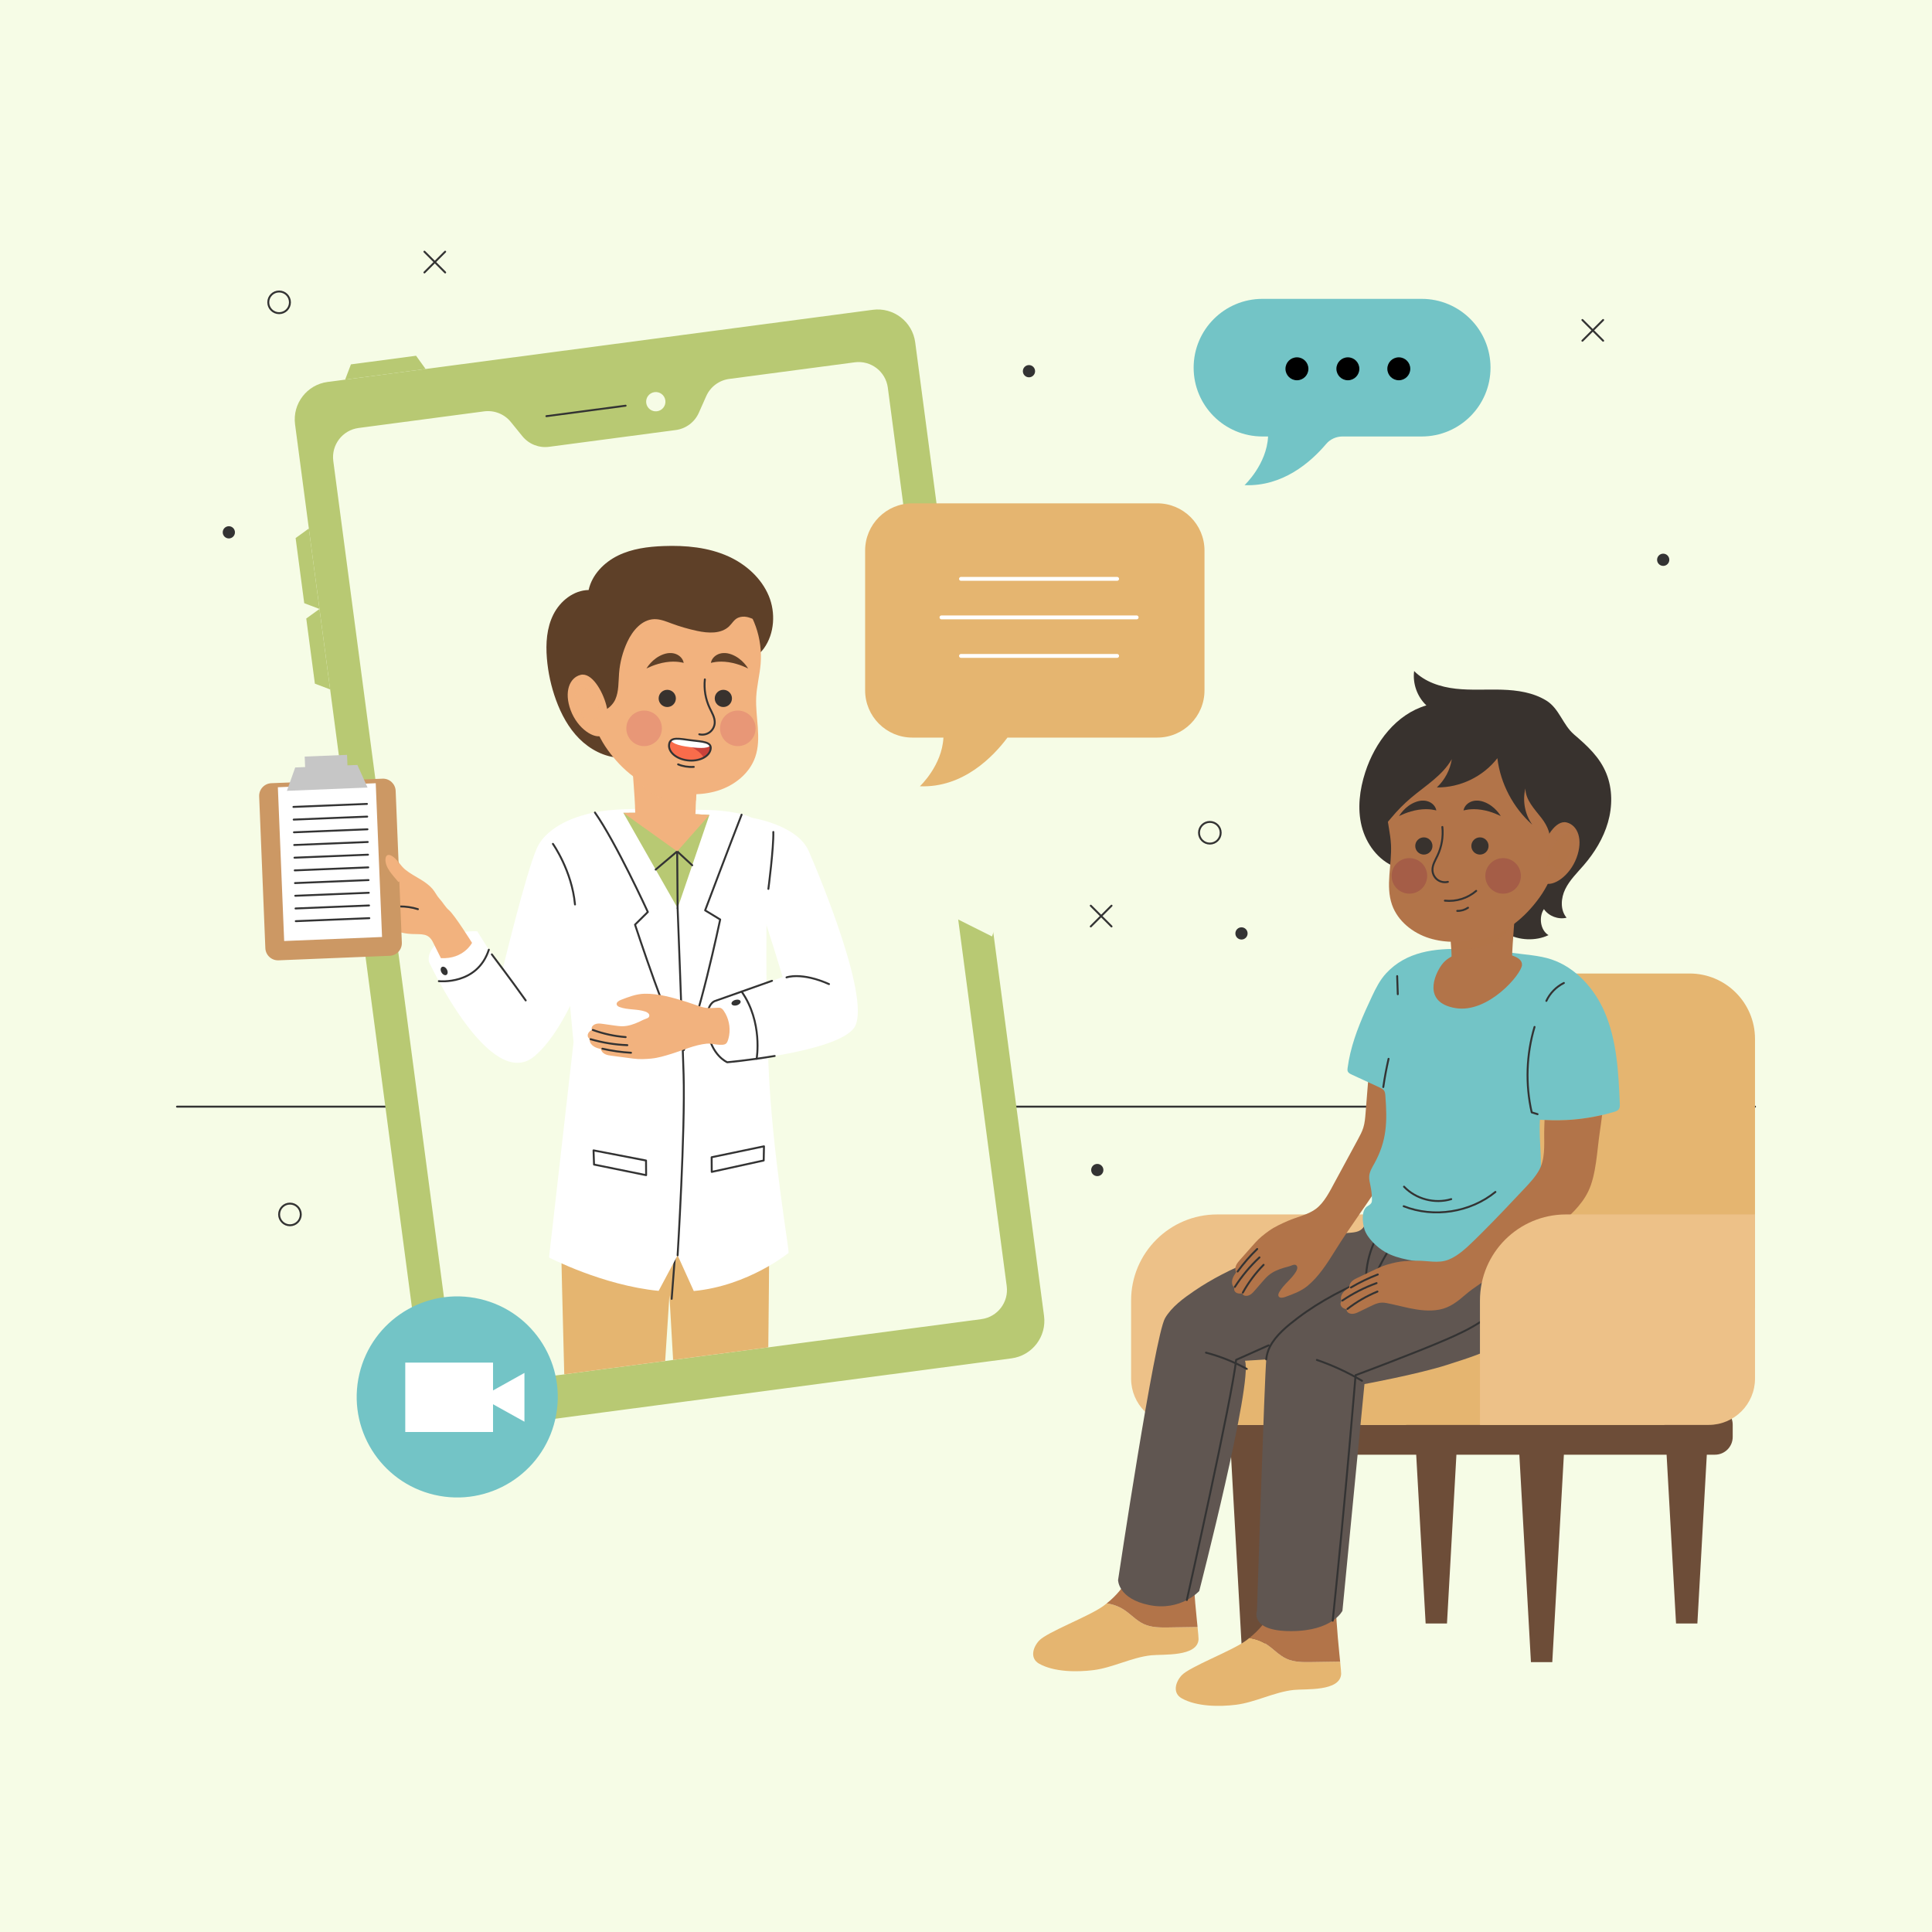 <?xml version="1.0" encoding="utf-8"?>
<!-- Generator: Adobe Illustrator 27.5.0, SVG Export Plug-In . SVG Version: 6.00 Build 0)  -->
<svg version="1.1" xmlns="http://www.w3.org/2000/svg" xmlns:xlink="http://www.w3.org/1999/xlink" x="0px" y="0px"
	 viewBox="0 0 500 500" style="enable-background:new 0 0 500 500;" xml:space="preserve">
<g id="BACKGROUND">
	<rect style="fill:#F6FCE6;" width="500" height="500"/>
	<path style="fill:#F6FCE6;" d="M289.359,63.336c-26.815-6.574-56.604-1.656-80.11,15.1c-13.768,9.814-24.589,23.223-37.882,33.672
		c-18.189,14.298-40.259,22.523-61.215,32.328c-20.955,9.805-41.899,22.113-54.383,41.592
		c-14.302,22.314-15.259,51.227-8.037,76.728c4.653,16.43,12.832,32.391,26.104,43.135c13.774,11.15,31.65,15.711,46.989,24.583
		c19.397,11.22,34.042,28.875,50.022,44.585c15.979,15.71,34.997,30.321,57.288,32.612c25.291,2.6,49.558-11.308,68.223-28.571
		c8.958-8.285,13.787-16.45,20.365-26.116c6.579-9.668,18.863-16.522,28.966-21.869c21.441-11.348,45.055-17.727,67.245-27.355
		c9.455-4.102,18.825-8.952,26.012-16.339c9.86-10.135,14.74-24.213,16.729-38.213c3.185-22.419-0.949-46.809-15.693-63.995
		c-15.6-18.185-40.214-25.683-58.894-40.686c-17.97-14.434-29.628-35.099-44.617-52.609
		C323.956,77.303,307.325,67.74,289.359,63.336z"/>
	
		<line style="fill:none;stroke:#333333;stroke-width:0.5;stroke-linecap:round;stroke-linejoin:round;stroke-miterlimit:10;" x1="45.805" y1="286.4" x2="454.195" y2="286.4"/>
	<g>
		<path style="fill:none;stroke:#333333;stroke-width:0.5;stroke-linecap:round;stroke-linejoin:round;stroke-miterlimit:10;" d="
			M310.302,215.517c0,1.549,1.256,2.805,2.805,2.805s2.805-1.256,2.805-2.805c0-1.549-1.256-2.805-2.805-2.805
			S310.302,213.967,310.302,215.517z"/>
		<path style="fill:none;stroke:#333333;stroke-width:0.5;stroke-linecap:round;stroke-linejoin:round;stroke-miterlimit:10;" d="
			M69.429,78.243c0,1.549,1.256,2.805,2.805,2.805s2.805-1.256,2.805-2.805c0-1.549-1.256-2.805-2.805-2.805
			S69.429,76.694,69.429,78.243z"/>
		<path style="fill:none;stroke:#333333;stroke-width:0.5;stroke-linecap:round;stroke-linejoin:round;stroke-miterlimit:10;" d="
			M72.234,314.296c0,1.549,1.256,2.805,2.805,2.805s2.805-1.256,2.805-2.805c0-1.549-1.256-2.805-2.805-2.805
			S72.234,312.747,72.234,314.296z"/>
		<g>
			
				<line style="fill:none;stroke:#333333;stroke-width:0.5;stroke-linecap:round;stroke-linejoin:round;stroke-miterlimit:10;" x1="287.663" y1="234.391" x2="282.291" y2="239.763"/>
			
				<line style="fill:none;stroke:#333333;stroke-width:0.5;stroke-linecap:round;stroke-linejoin:round;stroke-miterlimit:10;" x1="282.291" y1="234.391" x2="287.663" y2="239.763"/>
		</g>
		<g>
			
				<line style="fill:none;stroke:#333333;stroke-width:0.5;stroke-linecap:round;stroke-linejoin:round;stroke-miterlimit:10;" x1="414.894" y1="82.812" x2="409.522" y2="88.183"/>
			
				<line style="fill:none;stroke:#333333;stroke-width:0.5;stroke-linecap:round;stroke-linejoin:round;stroke-miterlimit:10;" x1="409.522" y1="82.812" x2="414.894" y2="88.183"/>
		</g>
		<g>
			
				<line style="fill:none;stroke:#333333;stroke-width:0.5;stroke-linecap:round;stroke-linejoin:round;stroke-miterlimit:10;" x1="115.21" y1="65.138" x2="109.839" y2="70.51"/>
			
				<line style="fill:none;stroke:#333333;stroke-width:0.5;stroke-linecap:round;stroke-linejoin:round;stroke-miterlimit:10;" x1="109.839" y1="65.138" x2="115.21" y2="70.51"/>
		</g>
		<circle style="fill:#333333;" cx="321.296" cy="241.57" r="1.582"/>
		<path style="fill:#333333;" d="M264.716,96.065c0,0.873,0.708,1.582,1.581,1.582c0.873,0,1.582-0.708,1.582-1.582
			c0-0.873-0.708-1.581-1.582-1.581C265.424,94.483,264.716,95.191,264.716,96.065z"/>
		<path style="fill:#333333;" d="M428.854,144.871c0,0.873,0.708,1.581,1.581,1.581c0.873,0,1.581-0.708,1.581-1.581
			s-0.708-1.581-1.581-1.581C429.562,143.289,428.854,143.997,428.854,144.871z"/>
		<circle style="fill:#333333;" cx="59.223" cy="137.766" r="1.581"/>
		<path style="fill:#333333;" d="M282.395,302.801c0,0.873,0.708,1.581,1.581,1.581c0.873,0,1.582-0.708,1.582-1.581
			c0-0.873-0.708-1.581-1.582-1.581C283.103,301.219,282.395,301.927,282.395,302.801z"/>
	</g>
</g>
<g id="OBJECTS">
	<g>
		<g>
			<g>
				<path style="fill:#B8C973;" d="M120.696,370.21l141.078-18.669c5.361-0.71,9.132-5.631,8.422-10.992L236.855,88.6
					c-0.71-5.361-5.631-9.132-10.992-8.422L84.785,98.847c-5.361,0.709-9.132,5.631-8.422,10.992l33.342,251.949
					C110.414,367.148,115.335,370.919,120.696,370.21z"/>
				<polygon style="fill:#B8C973;" points="78.736,156.106 82.683,157.601 79.928,136.778 76.505,139.248 				"/>
				<polygon style="fill:#B8C973;" points="90.819,94.299 89.324,98.246 110.147,95.491 107.677,92.068 				"/>
				<polygon style="fill:#B8C973;" points="81.491,176.929 85.439,178.424 82.683,157.601 79.26,160.071 				"/>
			</g>
			<g>
				<defs>
					<path id="XMLID_4_" d="M132.204,109.212l2.981,3.672c1.669,2.056,4.287,3.098,6.913,2.75l32.792-4.34
						c2.626-0.347,4.882-2.034,5.959-4.454l1.923-4.321c1.077-2.42,3.334-4.106,5.96-4.454l32.483-4.299
						c4.17-0.552,7.998,2.381,8.55,6.552l30.771,232.523c0.552,4.17-2.381,7.998-6.552,8.55l-128.408,16.993
						c-4.17,0.552-7.998-2.381-8.55-6.552L86.256,119.31c-0.552-4.17,2.381-7.999,6.552-8.55l32.483-4.299
						C127.917,106.114,130.535,107.155,132.204,109.212z"/>
				</defs>
				<use xlink:href="#XMLID_4_"  style="overflow:visible;fill:#F6FCE6;"/>
				<clipPath id="XMLID_00000183965061732500365160000000879049836076491961_">
					<use xlink:href="#XMLID_4_"  style="overflow:visible;"/>
				</clipPath>
				
					<rect x="60.562" y="158.688" transform="matrix(-0.894 -0.448 0.448 -0.894 267.414 425.199)" style="clip-path:url(#XMLID_00000183965061732500365160000000879049836076491961_);fill:#F6FCE6;" width="246.798" height="44.613"/>
			</g>
			<path style="fill:#F6FCE6;" d="M167.244,104.285c0.181,1.367,1.436,2.329,2.803,2.148c1.367-0.181,2.329-1.436,2.148-2.803
				c-0.181-1.367-1.436-2.329-2.803-2.148C168.024,101.663,167.063,102.918,167.244,104.285z"/>
			
				<line style="fill:none;stroke:#333333;stroke-width:0.5;stroke-linecap:round;stroke-linejoin:round;stroke-miterlimit:10;" x1="161.908" y1="104.992" x2="141.407" y2="107.704"/>
		</g>
		<g>
			<defs>
				<path id="XMLID_8_" d="M132.204,109.212l2.981,3.672c1.669,2.056,4.287,3.098,6.913,2.75l32.792-4.34
					c2.626-0.347,4.882-2.034,5.959-4.454l1.923-4.321c1.077-2.42,3.334-4.106,5.96-4.454l32.483-4.299
					c4.17-0.552,7.998,2.381,8.55,6.552l30.771,232.523c0.552,4.17-2.381,7.998-6.552,8.55l-128.408,16.993
					c-4.17,0.552-7.998-2.381-8.55-6.552l0.339-52.601c0,0-57.371-33.104-62.587-70.322c-5.216-37.217,42.496-55.895,42.496-55.895
					L86.256,119.31c-0.552-4.17,2.381-7.999,6.552-8.55l32.483-4.299C127.917,106.114,130.535,107.155,132.204,109.212z"/>
			</defs>
			<clipPath id="XMLID_00000110448265744037628760000014833104395442326957_">
				<use xlink:href="#XMLID_8_"  style="overflow:visible;"/>
			</clipPath>
			<g style="clip-path:url(#XMLID_00000110448265744037628760000014833104395442326957_);">
				<path style="fill:#424242;" d="M131.149,433.491c1.759-1.956,11.204-5.643,14.333-8.01c0.254-0.192,0.505-0.396,0.755-0.602
					c2.141-1.769,4.087-4.05,5.111-6.73c0.967-2.53,1.107-5.291,1.189-7.999c0.066-2.179-1.353-9.324,0.647-10.39
					c0.502-0.267,1.089-0.311,1.656-0.343c4.065-0.234,8.146-0.194,12.206,0.118c1.569,3.916-0.904,11.158-1.38,15.251
					c-0.302,2.593,0.374,8.893,0.875,13.287c0.271,2.378,0.491,4.2,0.476,4.568c-0.16,4.015-7.973,3.447-10.623,3.771
					c-4.377,0.536-8.587,2.925-12.951,3.533c-3.707,0.517-8.79,0.568-12.188-1.254C129.114,437.543,129.725,435.076,131.149,433.491
					z"/>
				<path style="fill:#424242;" d="M180.022,414.678c-0.538-4.086-3.12-11.289-1.61-15.228c4.055-0.374,8.135-0.474,12.203-0.302
					c0.568,0.024,1.155,0.059,1.661,0.318c2.016,1.035,0.704,8.202,0.803,10.379c0.123,2.706,0.305,5.465,1.31,7.98
					c1.064,2.664,3.045,4.916,5.212,6.652c0.253,0.203,0.507,0.402,0.764,0.591c3.165,2.32,12.664,5.864,14.452,7.794
					c1.448,1.563,2.095,4.021-0.029,5.201c-3.371,1.873-8.454,1.898-12.168,1.438c-4.373-0.542-8.618-2.868-13.003-3.338
					c-2.654-0.284-10.458,0.402-10.678-3.61c-0.02-0.368,0.172-2.193,0.407-4.575C179.782,423.576,180.363,417.266,180.022,414.678z
					"/>
				<g>
					<path style="fill:#E5B570;" d="M188.282,269.228l-16.526,0.963l-16.539-0.714c0,0-10.369,22.445-10.242,39.324
						c0.127,16.879,2.795,112.033,2.795,112.033s1.01,4.028,8.331,4.861c7.454,0.849,11.462-2.599,11.462-2.599l5.683-87.879
						l5.005,87.798c0,0,4.06,3.387,11.5,2.426c7.307-0.944,8.257-4.986,8.257-4.986s1.235-95.183,1.108-112.062
						C198.988,291.515,188.282,269.228,188.282,269.228z"/>
					<g>
						
							<path style="fill:none;stroke:#333333;stroke-width:0.5;stroke-linecap:round;stroke-linejoin:round;stroke-miterlimit:10;" d="
							M173.828,336.142c0.764-10.009,1.528-20.017,2.292-30.026c0.114-1.492,0.244-3.041,0.984-4.342
							c0.911-1.602,2.596-2.578,4.203-3.479c2.319-1.3,4.637-2.599,6.956-3.899"/>
						
							<path style="fill:none;stroke:#333333;stroke-width:0.5;stroke-linecap:round;stroke-linejoin:round;stroke-miterlimit:10;" d="
							M182.05,297.536c1.236-9.628,1.063-19.435-0.515-29.013"/>
						
							<path style="fill:none;stroke:#333333;stroke-width:0.5;stroke-linecap:round;stroke-linejoin:round;stroke-miterlimit:10;" d="
							M178.686,299.817c1.236-9.628,1.063-19.435-0.515-29.013"/>
						
							<path style="fill:none;stroke:#333333;stroke-width:0.5;stroke-linecap:round;stroke-linejoin:round;stroke-miterlimit:10;" d="
							M149.858,288.416c1.448-0.318,2.638-1.334,3.658-2.41c3.039-3.205,5.156-7.274,6.036-11.602"/>
						
							<path style="fill:none;stroke:#333333;stroke-width:0.5;stroke-linecap:round;stroke-linejoin:round;stroke-miterlimit:10;" d="
							M188.757,381.338c0,0-5.97-15.364-7.391-23.512"/>
					</g>
				</g>
				<g>
					<path style="fill:#FFFFFF;" d="M173.542,209.84c0,0-14.366-1.614-22.882,1.227c-8.516,2.841-2.222,58.596-2.222,58.596
						l-6.346,55.77c0,0,13.84,7.217,28.365,8.641l4.908-9.209l4.182,9.25c14.13-1.335,24.527-9.862,24.527-9.863
						c0.321-0.288-4.346-26.202-5.219-49.197c-1.007-26.522-0.261-49.688-0.142-51.132c0.262-3.167,0.107-8.929-2.497-11.235
						C191.246,208.288,173.542,209.84,173.542,209.84z"/>
					<polygon style="fill:#B8C973;" points="172.386,210.281 161.324,210.365 175.366,235.024 183.591,210.914 					"/>
					<g>
						
							<polyline style="fill:none;stroke:#333333;stroke-width:0.5;stroke-linecap:round;stroke-linejoin:round;stroke-miterlimit:10;" points="
							169.685,225.048 175.255,220.337 179.15,223.932 						"/>
						
							<line style="fill:none;stroke:#333333;stroke-width:0.5;stroke-linecap:round;stroke-linejoin:round;stroke-miterlimit:10;" x1="175.255" y1="220.337" x2="175.366" y2="235.024"/>
					</g>
					<g>
						
							<path style="fill:none;stroke:#333333;stroke-width:0.5;stroke-linecap:round;stroke-linejoin:round;stroke-miterlimit:10;" d="
							M175.366,235.024c0,0,1.115,28.637,1.549,43.097c0.434,14.46-1.549,46.745-1.549,46.745"/>
						
							<polygon style="fill:none;stroke:#333333;stroke-width:0.5;stroke-linecap:round;stroke-linejoin:round;stroke-miterlimit:10;" points="
							167.19,300.34 153.607,297.717 153.735,301.384 167.218,304.13 						"/>
						
							<polygon style="fill:none;stroke:#333333;stroke-width:0.5;stroke-linecap:round;stroke-linejoin:round;stroke-miterlimit:10;" points="
							184.173,299.491 197.715,296.664 197.642,300.333 184.201,303.281 						"/>
						
							<path style="fill:none;stroke:#333333;stroke-width:0.5;stroke-linecap:round;stroke-linejoin:round;stroke-miterlimit:10;" d="
							M176.937,271.75c-3.521-4.727-12.591-32.449-12.591-32.449l3.314-3.28c0,0-8.26-18.035-13.692-25.739"/>
						
							<path style="fill:none;stroke:#333333;stroke-width:0.5;stroke-linecap:round;stroke-linejoin:round;stroke-miterlimit:10;" d="
							M176.937,271.75c3.593-6.013,9.446-33.782,9.446-33.782l-3.896-2.37c0,0,6.505-17.261,9.441-24.759"/>
					</g>
					<polygon style="fill:#F2B27E;" points="172.386,210.281 161.324,210.365 175.255,220.337 183.591,210.914 					"/>
				</g>
				<g>
					<path style="fill:#5E4028;" d="M188.545,144.008c-5.215-2.369-11.089-2.904-16.813-2.691c-4.041,0.15-8.155,0.681-11.788,2.458
						c-3.633,1.776-6.746,4.969-7.607,8.92c-3.882,0.066-7.36,2.845-9.11,6.311c-1.749,3.466-2.011,7.505-1.692,11.375
						c0.303,3.68,1.1,7.32,2.364,10.79c1.342,3.685,3.247,7.225,6.016,10.001c2.77,2.776,6.47,4.741,10.386,4.936
						c4.097,0.205,8.123-1.53,11.301-4.123c7.203-5.877,9.195-16.597,18.405-19.996c2.891-1.067,5.761-1.521,7.686-4.181
						c2.779-3.842,3.06-9.288,1.275-13.576C197.048,149.616,193.039,146.049,188.545,144.008z"/>
					<g>
						<defs>
							<path id="XMLID_6_" d="M164.37,209.715c0,2.83,1.292,5.408,7.825,5.408c6.533,0,7.825-2.487,7.825-5.408
								c0-2.921,0.961-14.116,0.961-14.116h-17.571C163.409,195.599,164.37,206.885,164.37,209.715z"/>
						</defs>
						<use xlink:href="#XMLID_6_"  style="overflow:visible;fill:#F2B27E;"/>
						<clipPath id="XMLID_00000161616088377630619770000005899770570706510238_">
							<use xlink:href="#XMLID_6_"  style="overflow:visible;"/>
						</clipPath>
						
							<ellipse style="opacity:0.7;clip-path:url(#XMLID_00000161616088377630619770000005899770570706510238_);fill:#F2B27E;" cx="176.724" cy="193.113" rx="15.028" ry="14.391"/>
					</g>
					<path style="fill:#F2B27E;" d="M151.63,175.737c-0.092-7.025,1.825-14.101,5.758-19.514c3.784-5.207,9.594-8.286,16.49-8.477
						c6.896-0.191,12.239,1.984,16.509,6.146c4.706,4.586,7.016,11.404,6.463,17.952c-0.243,2.872-0.997,5.689-1.142,8.567
						c-0.262,5.208,1.456,10.616-0.261,15.54c-1.481,4.246-5.391,7.344-9.687,8.675c-4.296,1.331-8.937,1.088-13.352,0.231
						c-6.255-1.214-11.457-5.66-15.138-10.776C153.6,188.977,151.717,182.38,151.63,175.737z"/>
					<g>
						<circle style="fill:#E89777;" cx="166.695" cy="188.493" r="4.602"/>
						<circle style="fill:#E89777;" cx="190.944" cy="188.493" r="4.602"/>
					</g>
					<g>
						<g>
							
								<path style="fill:none;stroke:#333333;stroke-width:0.5;stroke-linecap:round;stroke-linejoin:round;stroke-miterlimit:10;" d="
								M182.416,175.829c-0.271,2.507,0.162,5.086,1.237,7.367c0.593,1.259,1.397,2.519,1.316,3.908
								c-0.055,0.94-0.547,1.846-1.306,2.403c-0.759,0.557-1.77,0.756-2.684,0.527"/>
							
								<path style="fill:none;stroke:#333333;stroke-width:0.5;stroke-linecap:round;stroke-linejoin:round;stroke-miterlimit:10;" d="
								M179.548,198.469c-1.416,0.091-2.857-0.141-4.049-0.65"/>
							<g>
								<defs>
									<path id="XMLID_5_" d="M173.178,192.546c-0.363,1.96,1.745,3.854,4.707,4.23c2.962,0.376,5.658-0.909,6.021-2.869
										c0.363-1.96-2.097-1.947-5.06-2.323C175.883,191.208,173.541,190.586,173.178,192.546z"/>
								</defs>
								<use xlink:href="#XMLID_5_"  style="overflow:visible;fill:#C9413A;"/>
								<clipPath id="XMLID_00000013155412391000660100000014591954705267202445_">
									<use xlink:href="#XMLID_5_"  style="overflow:visible;"/>
								</clipPath>
								<path style="clip-path:url(#XMLID_00000013155412391000660100000014591954705267202445_);fill:#F96C4B;" d="
									M168.471,194.156c-0.789,1.985,1.671,4.48,5.494,5.574c3.823,1.094,7.561,0.371,8.35-1.613
									c0.789-1.985-1.671-4.48-5.494-5.574C172.999,191.449,169.26,192.172,168.471,194.156z"/>
								<path style="clip-path:url(#XMLID_00000013155412391000660100000014591954705267202445_);fill:#FFFFFF;" d="
									M173.444,190.897c-0.235,1.335,2.077,2.084,5.03,2.439c2.953,0.355,5.331,0.469,5.566-0.867
									c0.235-1.335-2.071-1.856-5.024-2.211C176.064,189.903,173.679,189.562,173.444,190.897z"/>
								
									<use xlink:href="#XMLID_5_"  style="overflow:visible;fill:none;stroke:#333333;stroke-width:0.5;stroke-linecap:round;stroke-linejoin:round;stroke-miterlimit:10;"/>
							</g>
						</g>
						<circle style="fill:#38322E;" cx="172.686" cy="180.75" r="2.228"/>
						<circle style="fill:#38322E;" cx="187.203" cy="180.75" r="2.228"/>
					</g>
					<g>
						<path style="fill:#5E4028;" d="M171.674,169.338c2.94-1.063,5.016,0.594,5.262,2.223c0,0-1.826-0.603-4.603-0.183
							c-2.777,0.419-5.03,1.639-5.03,1.639S168.733,170.402,171.674,169.338z"/>
						<path style="fill:#5E4028;" d="M189.243,169.338c-2.94-1.063-5.016,0.594-5.262,2.223c0,0,1.826-0.603,4.603-0.183
							c2.777,0.419,5.03,1.639,5.03,1.639S192.184,170.402,189.243,169.338z"/>
					</g>
					<path style="fill:#5E4028;" d="M159.242,181.012c0.932-2.107,0.793-4.505,0.975-6.802c0.223-2.809,0.954-5.577,2.15-8.129
						c1.345-2.872,3.725-5.72,6.895-5.839c1.57-0.059,3.072,0.572,4.545,1.118c2.156,0.8,4.37,1.443,6.619,1.922
						c2.835,0.604,6.159,0.817,8.261-1.178c0.784-0.744,1.28-1.768,2.306-2.22c0.715-0.315,1.532-0.369,2.298-0.213
						c0.607,0.124,1.181,0.373,1.768,0.573c0.145,0.049,0.307,0.096,0.448,0.036c0.287-0.122,0.251-0.536,0.155-0.833
						c-2.892-8.999-13.63-15.014-22.81-14.37c-8.326,0.584-16.252,8.623-20.138,16.01c-2.58,4.904-3.282,10.737-2.105,16.139
						c0.423,1.939,1.126,5.587,3.079,6.622C155.82,184.979,158.4,182.915,159.242,181.012z"/>
					<g>
						<path style="fill:#F2B27E;" d="M147.687,183.806c1.766,4.75,6.096,7.589,8.268,6.533c1.686-0.82,1.951-3.982,0.969-7.777
							c-0.982-3.794-3.817-8.622-6.678-7.901C147.384,175.383,145.921,179.056,147.687,183.806z"/>
						<path style="opacity:0.7;fill:#F2B27E;" d="M150.11,177.339c1.418,0.575,2.537,1.726,3.379,3.005
							c1.131,1.717,1.83,3.717,2.018,5.764c-0.456-0.336-1.082-0.429-1.616-0.239c-0.575,0.204-0.833,0.643-1.114,1.137
							c-1.264-0.528-2.367-2.368-2.943-3.543c-0.675-1.378-1.042-2.911-1.026-4.447C148.815,178.213,149.037,176.904,150.11,177.339
							z"/>
					</g>
				</g>
				<g>
					<g>
						<path style="fill:#FFFFFF;" d="M150.661,211.067c0,0-8.874,2.166-11.699,8.416c-2.824,6.25-8.978,31.79-8.978,31.79
							l-6.481-10.258c0,0-5.334-0.416-9.384,2.377c-4.05,2.793-3.082,5.593-3.082,5.593s15.812,33.899,27.25,24.387
							c10.52-8.763,17.613-35.04,17.613-35.04L150.661,211.067z"/>
						<g>
							
								<path style="fill:none;stroke:#333333;stroke-width:0.5;stroke-linecap:round;stroke-linejoin:round;stroke-miterlimit:10;" d="
								M113.571,253.922c0,0,9.921,1.12,12.944-8.14"/>
							
								<path style="fill:none;stroke:#333333;stroke-width:0.5;stroke-linecap:round;stroke-linejoin:round;stroke-miterlimit:10;" d="
								M127.279,246.993c0,0,5.074,6.675,8.772,11.913"/>
							<path style="fill:#333333;" d="M115.644,250.883c0.321,0.568,0.27,1.204-0.113,1.42c-0.383,0.216-0.953-0.069-1.274-0.637
								c-0.321-0.568-0.27-1.204,0.113-1.42C114.753,250.029,115.323,250.314,115.644,250.883z"/>
							
								<path style="fill:none;stroke:#333333;stroke-width:0.5;stroke-linecap:round;stroke-linejoin:round;stroke-miterlimit:10;" d="
								M143.092,218.389c0,0,4.912,6.919,5.714,15.691"/>
						</g>
					</g>
					<g>
						<g>
							<path style="fill:#F2B27E;" d="M114.108,247.969c0,0-1.431-2.868-2.046-4.11c-1.185-2.393-2.823-2.035-5.482-2.138
								c-2.576-0.099-5.04-0.97-7.358-2.045c-1.158-0.537-2.295-1.125-3.409-1.741c-1.297-0.717-2.609-1.41-3.852-2.218
								c-1.196-0.777-2.457-1.568-3.392-2.662c-0.542-0.634-1.286-1.735-0.912-2.604c0.059-0.136,0.29-0.313,0.265-0.47
								c-0.03-0.185-0.521-0.529-0.633-0.755c-0.304-0.609-0.288-1.398,0.129-1.952c-0.338-0.282-0.664-0.657-0.647-1.097
								c0.017-0.455,0.413-0.825,0.847-0.961c0.452-0.141,0.997,0.043,1.406-0.199c0.527-0.311,0.619-0.868,1.35-0.927
								c0.595-0.048,1.17,0.195,1.717,0.433c1.758,0.764,3.537,1.482,5.347,2.116c1.17,0.409,2.311,0.897,3.488,1.286
								c0.723,0.239,1.606,0.664,2.376,0.587c-1.334-1.74-3.753-3.868-3.53-6.276c0.029-0.316,0.121-0.654,0.377-0.842
								c0.398-0.292,0.961-0.08,1.376,0.187c1.405,0.901,2.06,2.411,3.326,3.453c1.259,1.037,2.727,1.782,4.109,2.635
								c1.075,0.663,2.131,1.416,2.964,2.375c0.714,0.822,1.102,1.791,1.843,2.582c0.853,0.91,1.48,2.135,2.434,2.937
								c1.439,1.211,5.961,8.449,5.961,8.449S119.989,248.28,114.108,247.969z"/>
							<g>
								
									<path style="fill:none;stroke:#333333;stroke-width:0.5;stroke-linecap:round;stroke-linejoin:round;stroke-miterlimit:10;" d="
									M98.302,228.911c-0.291,0.781-1.744,5.415-1.951,6.222"/>
								
									<path style="fill:none;stroke:#333333;stroke-width:0.5;stroke-linecap:round;stroke-linejoin:round;stroke-miterlimit:10;" d="
									M97.891,229.689c-2.993-0.882-6.627-2.467-9.233-4.184"/>
								
									<path style="fill:none;stroke:#333333;stroke-width:0.5;stroke-linecap:round;stroke-linejoin:round;stroke-miterlimit:10;" d="
									M97.275,231.97c-2.508-0.881-7.326-3.114-9.561-4.552"/>
								
									<path style="fill:none;stroke:#333333;stroke-width:0.5;stroke-linecap:round;stroke-linejoin:round;stroke-miterlimit:10;" d="
									M96.657,234.079c-1.917-0.763-6.648-2.978-8.418-4.038"/>
								
									<path style="fill:none;stroke:#333333;stroke-width:0.5;stroke-linecap:round;stroke-linejoin:round;stroke-miterlimit:10;" d="
									M98.652,235.365c3.057-1.01,6.431-1.036,9.504-0.075"/>
							</g>
						</g>
						<g>
							<path style="fill:#CC9864;" d="M100.849,247.359l-28.764,1.171c-1.812,0.074-3.34-1.335-3.414-3.147l-1.599-39.278
								c-0.074-1.812,1.335-3.34,3.147-3.414l28.764-1.171c1.812-0.074,3.34,1.335,3.414,3.147l1.599,39.278
								C104.07,245.757,102.661,247.285,100.849,247.359z"/>
							
								<rect x="72.777" y="203.13" transform="matrix(-0.999 0.041 -0.041 -0.999 179.905 442.437)" style="fill:#FFFFFF;" width="25.354" height="39.835"/>
							<polygon style="fill:#C6C6C6;" points="92.49,197.966 89.925,198.07 89.814,195.353 78.855,195.8 78.966,198.517 
								76.401,198.621 74.251,204.667 95.124,203.817 							"/>
						</g>
						<path style="fill:#F2B27E;" d="M101.524,221.581c-0.415-0.267-0.979-0.479-1.376-0.187c-0.256,0.188-0.348,0.526-0.377,0.842
							c-0.213,2.299,1.983,4.344,3.343,6.039l1.614-1.144l-1.835-4.297C102.495,222.367,102.066,221.929,101.524,221.581z"/>
						<g>
							
								<line style="fill:none;stroke:#333333;stroke-width:0.5;stroke-linecap:round;stroke-linejoin:round;stroke-miterlimit:10;" x1="75.939" y1="208.827" x2="94.968" y2="208.052"/>
							
								<line style="fill:none;stroke:#333333;stroke-width:0.5;stroke-linecap:round;stroke-linejoin:round;stroke-miterlimit:10;" x1="76.007" y1="212.112" x2="95.036" y2="211.337"/>
							
								<line style="fill:none;stroke:#333333;stroke-width:0.5;stroke-linecap:round;stroke-linejoin:round;stroke-miterlimit:10;" x1="76.075" y1="215.398" x2="95.103" y2="214.623"/>
							
								<line style="fill:none;stroke:#333333;stroke-width:0.5;stroke-linecap:round;stroke-linejoin:round;stroke-miterlimit:10;" x1="76.142" y1="218.684" x2="95.171" y2="217.908"/>
							
								<line style="fill:none;stroke:#333333;stroke-width:0.5;stroke-linecap:round;stroke-linejoin:round;stroke-miterlimit:10;" x1="76.21" y1="221.969" x2="95.239" y2="221.194"/>
							
								<line style="fill:none;stroke:#333333;stroke-width:0.5;stroke-linecap:round;stroke-linejoin:round;stroke-miterlimit:10;" x1="76.278" y1="225.255" x2="95.306" y2="224.479"/>
							
								<line style="fill:none;stroke:#333333;stroke-width:0.5;stroke-linecap:round;stroke-linejoin:round;stroke-miterlimit:10;" x1="76.345" y1="228.54" x2="95.374" y2="227.765"/>
							
								<line style="fill:none;stroke:#333333;stroke-width:0.5;stroke-linecap:round;stroke-linejoin:round;stroke-miterlimit:10;" x1="76.413" y1="231.826" x2="95.442" y2="231.05"/>
							
								<line style="fill:none;stroke:#333333;stroke-width:0.5;stroke-linecap:round;stroke-linejoin:round;stroke-miterlimit:10;" x1="76.481" y1="235.111" x2="95.509" y2="234.336"/>
							
								<line style="fill:none;stroke:#333333;stroke-width:0.5;stroke-linecap:round;stroke-linejoin:round;stroke-miterlimit:10;" x1="76.548" y1="238.397" x2="95.577" y2="237.622"/>
						</g>
					</g>
				</g>
				<g>
					<g>
						<path style="fill:#FFFFFF;" d="M194.629,211.665c0,0,11.703,1.796,14.66,8.578c2.956,6.782,16.616,39.626,11.638,45.918
							c-4.978,6.292-32.724,8.747-32.724,8.747s-4.171-1.739-5.087-8.372c-0.916-6.633,1.885-7.463,1.885-7.463l17.551-6.212
							c0,0-3.427-11.567-7.005-21.95C191.829,220.126,194.629,211.665,194.629,211.665z"/>
						<g>
							
								<path style="fill:none;stroke:#333333;stroke-width:0.5;stroke-linecap:round;stroke-linejoin:round;stroke-miterlimit:10;" d="
								M203.548,252.949c0,0,3.838-1.451,10.997,1.733"/>
							
								<path style="fill:none;stroke:#333333;stroke-width:0.5;stroke-linecap:round;stroke-linejoin:round;stroke-miterlimit:10;" d="
								M198.856,230.042c0,0,1.385-10.616,1.278-14.732"/>
							
								<path style="fill:none;stroke:#333333;stroke-width:0.5;stroke-linecap:round;stroke-linejoin:round;stroke-miterlimit:10;" d="
								M200.49,273.284c-6.649,1.125-12.288,1.624-12.288,1.624s-4.171-1.739-5.087-8.372c-0.916-6.633,1.885-7.463,1.885-7.463
								l14.797-5.238"/>
							
								<path style="fill:none;stroke:#333333;stroke-width:0.5;stroke-linecap:round;stroke-linejoin:round;stroke-miterlimit:10;" d="
								M195.819,274.005c0,0,1.667-9.455-3.891-17.384"/>
							<path style="fill:#333333;" d="M191.664,259.14c0.11,0.386-0.325,0.848-0.97,1.032c-0.646,0.184-1.259,0.02-1.368-0.366
								c-0.11-0.386,0.325-0.848,0.97-1.032C190.942,258.59,191.554,258.754,191.664,259.14z"/>
						</g>
					</g>
					<g>
						<g>
							<g>
								<path style="fill:#F2B27E;" d="M188.7,267.983c-0.07,0.414-0.17,0.822-0.302,1.221c-0.104,0.315-0.234,0.636-0.479,0.859
									c-0.884,0.805-3.746-0.09-4.931,0.024c-3.246,0.312-6.17,1.705-9.263,2.656c-1.685,0.518-3.384,1.04-5.139,1.21
									c-1.569,0.152-3.076,0.225-4.654,0.017c-1.868-0.247-3.735-0.493-5.603-0.74c-0.587-0.077-1.185-0.158-1.718-0.415
									c-0.533-0.257-1-0.725-1.099-1.308c-0.634-0.167-1.279-0.339-1.833-0.689c-0.554-0.351-1.013-0.914-1.072-1.567
									c-0.012-0.138-0.008-0.285-0.074-0.408c-0.055-0.105-0.155-0.18-0.233-0.27c-0.281-0.327-0.251-0.838-0.037-1.213
									c0.214-0.374,0.574-0.639,0.933-0.878c-0.187-0.306-0.052-0.719,0.189-0.985c0.327-0.362,0.817-0.543,1.303-0.592
									c0.485-0.049,0.974,0.022,1.457,0.092c0.939,0.136,1.879,0.27,2.82,0.402c0.734,0.103,1.472,0.205,2.213,0.189
									c1.432-0.031,2.806-0.504,4.099-1.087c0.605-0.273,1.189-0.6,1.81-0.819c0.374-0.133,0.893-0.304,0.954-0.781
									c0.07-0.549-0.524-0.936-1.049-1.113c-2.126-0.715-4.504-0.384-6.611-1.155c-0.326-0.119-0.678-0.303-0.774-0.637
									c-0.165-0.573,0.509-1.006,1.064-1.222c1.975-0.767,4-1.546,6.119-1.597c3.634-0.089,7.433,1.031,10.87,2.1
									c1.374,0.427,2.713,0.96,4.096,1.356c1.34,0.383,2.6,0.232,3.982,0.167c0.253-0.012,0.513-0.022,0.751,0.06
									c0.358,0.124,0.613,0.437,0.827,0.749C188.579,263.448,189.071,265.788,188.7,267.983z"/>
								<g>
									
										<path style="fill:none;stroke:#333333;stroke-width:0.5;stroke-linecap:round;stroke-linejoin:round;stroke-miterlimit:10;" d="
										M153.422,266.549c2.731,0.999,5.599,1.623,8.497,1.85"/>
									
										<path style="fill:none;stroke:#333333;stroke-width:0.5;stroke-linecap:round;stroke-linejoin:round;stroke-miterlimit:10;" d="
										M152.843,268.94c3.091,0.905,6.294,1.426,9.512,1.546"/>
									
										<path style="fill:none;stroke:#333333;stroke-width:0.5;stroke-linecap:round;stroke-linejoin:round;stroke-miterlimit:10;" d="
										M155.899,271.404c2.433,0.557,4.913,0.908,7.406,1.048"/>
								</g>
							</g>
						</g>
					</g>
				</g>
			</g>
		</g>
	</g>
	<g>
		<path style="fill:#6D4D38;" d="M443.829,364.116H307.264c-2.538,0-4.596,2.058-4.596,4.596v3.167c0,2.539,2.058,4.596,4.596,4.596
			h11.305l3,53.679h5.525l3-53.679h36.419l2.441,43.679h5.525l2.441-43.679h16.286l3,53.679h5.525l3-53.679h26.584l2.441,43.679
			h5.525l2.441-43.679h2.108c2.539,0,4.596-2.058,4.596-4.596v-3.167C448.426,366.173,446.368,364.116,443.829,364.116z"/>
		<path style="fill:#E5B570;" d="M437.268,251.942H377.19c-9.348,0-16.927,7.578-16.927,16.926v69.848h93.931v-69.848
			C454.195,259.52,446.616,251.942,437.268,251.942z"/>
		<path style="fill:#EDC188;" d="M363.912,368.767h-59.194c-6.622,0-11.99-5.368-11.99-11.99v-20.203
			c0-12.304,9.974-22.278,22.278-22.278h48.906V368.767z"/>
		<path style="fill:#E5B570;" d="M430.756,368.767H320.128v-14.245c0-8.729,7.076-15.805,15.805-15.805h94.823V368.767z"/>
		<g>
			<g>
				<path style="fill:#E5B570;" d="M339.391,430.143c-2.198,0.034-4.483,0.05-6.478-0.874c-1.936-0.896-3.384-2.581-5.176-3.738
					c-1.328-0.857-2.85-1.399-4.416-1.611c-0.29,0.232-0.581,0.461-0.875,0.676c-3.64,2.669-14.566,6.745-16.623,8.964
					c-1.665,1.797-2.41,4.625,0.033,5.982c3.877,2.155,9.723,2.183,13.996,1.654c5.03-0.624,9.912-3.299,14.956-3.839
					c3.053-0.327,12.029,0.462,12.282-4.153c0.017-0.307-0.095-1.5-0.261-3.172c-0.274,0-0.548,0.004-0.822,0.008
					C343.801,430.076,341.596,430.109,339.391,430.143z"/>
				<path style="fill:#B27449;" d="M345.844,412.647c0.619-4.699,3.588-12.984,1.852-17.516c-4.664-0.43-9.357-0.546-14.036-0.347
					c-0.653,0.028-1.329,0.067-1.91,0.366c-2.319,1.191-0.81,9.434-0.924,11.938c-0.142,3.113-0.35,6.285-1.506,9.179
					c-1.224,3.064-3.502,5.654-5.995,7.651c-0.001,0.001-0.003,0.002-0.004,0.003c1.566,0.212,3.088,0.753,4.416,1.611
					c1.792,1.157,3.241,2.841,5.176,3.738c1.995,0.924,4.28,0.908,6.478,0.874c2.205-0.034,4.41-0.068,6.616-0.101
					c0.273-0.004,0.548-0.008,0.822-0.008c-0.063-0.636-0.133-1.335-0.208-2.091C346.121,422.882,345.452,415.624,345.844,412.647z"
					/>
			</g>
			<g>
				<path style="fill:#E5B570;" d="M302.486,421.179c-2.198,0.034-4.483,0.05-6.478-0.874c-1.936-0.896-3.384-2.581-5.176-3.738
					c-1.328-0.857-2.85-1.399-4.417-1.611c-0.289,0.232-0.58,0.461-0.875,0.676c-3.641,2.669-14.566,6.745-16.623,8.964
					c-1.665,1.797-2.41,4.625,0.033,5.982c3.877,2.155,9.723,2.183,13.996,1.654c5.03-0.624,9.912-3.299,14.956-3.839
					c3.053-0.327,12.029,0.462,12.282-4.153c0.017-0.307-0.095-1.5-0.261-3.172c-0.274,0.001-0.548,0.004-0.822,0.008
					C306.896,421.112,304.691,421.145,302.486,421.179z"/>
				<path style="fill:#B27449;" d="M308.94,403.683c0.619-4.699,3.588-12.985,1.852-17.516c-4.664-0.43-9.357-0.546-14.036-0.347
					c-0.653,0.028-1.329,0.067-1.91,0.366c-2.319,1.191-0.81,9.433-0.924,11.938c-0.142,3.113-0.35,6.285-1.507,9.179
					c-1.224,3.064-3.502,5.654-5.995,7.651c-0.001,0.001-0.003,0.002-0.004,0.003c1.566,0.212,3.088,0.753,4.417,1.611
					c1.792,1.157,3.241,2.841,5.176,3.738c1.995,0.924,4.28,0.908,6.478,0.874c2.205-0.034,4.41-0.068,6.616-0.101
					c0.273-0.004,0.548-0.008,0.822-0.008c-0.063-0.636-0.133-1.335-0.208-2.09C309.216,413.918,308.547,406.66,308.94,403.683z"/>
			</g>
			<g>
				<path style="fill:#605651;" d="M301.509,341.153c1.698-2.932,4.799-5.181,7.538-7.049c9.193-6.272,20.155-10.168,30.835-13.014
					c2.566-0.684,5.149-1.304,7.749-1.846c1.742-0.363,3.813,0.018,5.06-1.427c1.419-1.645,2.139-4.612,2.579-6.683
					c0.028-0.133,0.062-0.277,0.17-0.359c0.094-0.072,0.221-0.078,0.339-0.081c13.005-0.37,26.632,0.901,39.315,4.062
					c0.791,0.197,1.627,0.432,2.171,1.038c0.657,0.733,0.717,1.806,0.744,2.79c0.138,5.186,0.83,10.677-0.023,15.795
					c-2.053,12.324-12.908,15.45-23.458,18.839c-7.583,2.436-21.409,4.98-21.409,4.98l-5.698,58.668c0,0-2.509,5.268-13.328,5.268
					c-10.819,0-8.793-5.317-8.793-5.317s1.978-60.888,2.412-65.001c-0.76,0.082-4.776,0.283-5.516,0.345
					c2.114,5.476-11.84,59.602-11.84,59.602s-4.797,5.274-12.899,3.638c-8.102-1.636-8.102-6.479-8.102-6.479
					S298.799,345.832,301.509,341.153z"/>
				<g>
					
						<path style="fill:none;stroke:#333333;stroke-width:0.5;stroke-linecap:round;stroke-linejoin:round;stroke-miterlimit:10;" d="
						M327.701,351.813c0.12-1.136,0.416-2.238,0.951-3.279c1.549-3.014,4.533-5.416,7.174-7.42
						c5.987-4.542,12.834-8.043,19.89-10.878"/>
					
						<path style="fill:none;stroke:#333333;stroke-width:0.5;stroke-linecap:round;stroke-linejoin:round;stroke-miterlimit:10;" d="
						M393.206,320.33c-0.303,5.222-0.711,10.67-3.411,15.15c-3.337,5.537-9.536,8.58-15.463,11.162
						c-7.723,3.365-23.511,9.259-23.511,9.259s-2.587,31.76-5.917,63.536"/>
					
						<path style="fill:none;stroke:#333333;stroke-width:0.5;stroke-linecap:round;stroke-linejoin:round;stroke-miterlimit:10;" d="
						M390.495,333.902c-1.289-0.158-2.201-1.317-2.854-2.44c-2.019-3.471-3.009-7.533-2.814-11.544"/>
					
						<path style="fill:none;stroke:#333333;stroke-width:0.5;stroke-linecap:round;stroke-linejoin:round;stroke-miterlimit:10;" d="
						M328.32,348.171c-2.804,1.253-5.609,2.505-8.413,3.758c-0.984,9.593-12.753,62.154-12.753,62.154"/>
					
						<path style="fill:none;stroke:#333333;stroke-width:0.5;stroke-linecap:round;stroke-linejoin:round;stroke-miterlimit:10;" d="
						M352.49,357.35c-3.697-2.194-7.62-4.007-11.686-5.402"/>
					
						<path style="fill:none;stroke:#333333;stroke-width:0.5;stroke-linecap:round;stroke-linejoin:round;stroke-miterlimit:10;" d="
						M322.669,354.28c-3.327-1.837-6.884-3.256-10.562-4.215"/>
					
						<path style="fill:none;stroke:#333333;stroke-width:0.5;stroke-linecap:round;stroke-linejoin:round;stroke-miterlimit:10;" d="
						M353.501,331.068c0.056-3.222,0.758-6.431,2.052-9.382c0.09-0.205,0.339-0.44,0.487-0.272"/>
					
						<path style="fill:none;stroke:#333333;stroke-width:0.5;stroke-linecap:round;stroke-linejoin:round;stroke-miterlimit:10;" d="
						M355.857,330.131c1.278-2.754,2.752-5.418,4.407-7.963"/>
				</g>
			</g>
			<g>
				<path style="fill:#B27449;" d="M346.932,303.176c-0.492,0.907-0.984,1.815-1.476,2.722c-1.275,2.351-2.65,5.206-4.813,6.887
					c-2.024,1.573-4.999,2.147-7.364,3.191c-1.663,0.735-3.339,1.476-4.821,2.529c-1.326,0.941-2.549,1.902-3.638,3.131
					c-1.289,1.454-2.577,2.908-3.866,4.362c-0.405,0.456-0.816,0.924-1.058,1.484c-0.242,0.561-0.29,1.241,0.027,1.762
					c-0.381,0.558-0.768,1.128-0.963,1.775c-0.195,0.647-0.172,1.396,0.223,1.945c0.084,0.117,0.186,0.228,0.218,0.368
					c0.028,0.12,0.001,0.245,0.001,0.368c0.002,0.445,0.371,0.823,0.79,0.97c0.42,0.147,0.879,0.11,1.32,0.053
					c0.061,0.365,0.446,0.595,0.813,0.64c0.5,0.061,1.004-0.128,1.415-0.418c0.411-0.29,0.744-0.675,1.073-1.056
					c0.64-0.74,1.282-1.48,1.925-2.218c0.502-0.576,1.008-1.154,1.596-1.642c1.137-0.944,2.526-1.503,3.928-1.922
					c0.656-0.196,1.331-0.336,1.963-0.585c0.381-0.15,0.901-0.367,1.271-0.036c0.425,0.381,0.224,1.083-0.065,1.576
					c-1.174,1.993-3.25,3.342-4.371,5.366c-0.173,0.313-0.323,0.694-0.173,1.019c0.259,0.557,1.076,0.44,1.655,0.233
					c2.057-0.736,4.161-1.498,5.847-2.89c2.892-2.387,5.095-5.825,7.051-8.98c4.303-6.943,9.325-13.412,13.567-20.395
					c2.242-3.691,3.847-6.929,4.657-11.165c0.835-4.363,1.308-8.785,1.774-13.199c0.487-4.609,0.965-9.242,0.72-13.87
					c-0.021-0.389-0.062-0.815-0.336-1.092c-0.248-0.251-0.624-0.314-0.974-0.359c-2.387-0.302-4.812-0.299-7.198,0.011
					c-0.486,0.063-0.987,0.145-1.399,0.411c-0.903,0.583-1.076,1.809-1.161,2.88c-0.56,7.014-1.12,14.027-1.681,21.041
					c-0.101,1.267-0.205,2.547-0.581,3.761c-0.334,1.076-0.874,2.074-1.411,3.064C349.924,297.658,348.428,300.417,346.932,303.176z
					"/>
				<g>
					
						<path style="fill:none;stroke:#333333;stroke-width:0.5;stroke-linecap:round;stroke-linejoin:round;stroke-miterlimit:10;" d="
						M321.646,334.52c1.453-2.623,3.266-5.047,5.371-7.182"/>
					
						<path style="fill:none;stroke:#333333;stroke-width:0.5;stroke-linecap:round;stroke-linejoin:round;stroke-miterlimit:10;" d="
						M319.58,333.048c1.797-2.793,3.941-5.363,6.367-7.632"/>
					
						<path style="fill:none;stroke:#333333;stroke-width:0.5;stroke-linecap:round;stroke-linejoin:round;stroke-miterlimit:10;" d="
						M320.296,329.064c1.52-2.078,3.215-4.027,5.062-5.82"/>
				</g>
			</g>
			<g>
				<g>
					<path style="fill:#73C4C6;" d="M349.474,272.53c1.206-5.073,3.346-9.885,5.592-14.666c0.994-2.116,2.064-4.238,3.65-5.957
						c5.248-5.686,12.664-6.518,19.895-6.305c4.217,0.125,8.442,0.358,12.62,0.972c3.349,0.492,7.083,0.649,10.288,1.726
						c6.253,2.1,11.084,7.519,13.68,13.445c3.263,7.449,3.66,15.791,4.009,23.916c0.02,0.463,0.031,0.961-0.222,1.349
						c-0.281,0.43-0.81,0.613-1.302,0.76c-6.187,1.847-12.718,2.534-19.154,2.016c-0.251,3.951,0.293,7.953,0.254,11.961
						c-0.013,1.754,0.046,3.7,1.259,4.967c0.385,0.402,0.891,0.746,1.033,1.285c0.374,1.426-2.001,2.209-2.114,3.679
						c1.135,0.616,1.4,2.388,0.494,3.308c-0.315,0.32-0.768,0.613-0.753,1.061c0.011,0.338,0.295,0.594,0.457,0.89
						c1.058,1.936-6.546,4.329-7.856,5.102c-2.613,1.54-5.435,2.601-8.378,3.377c-6.048,1.596-12.461,1.842-18.598,0.607
						c-2.063-0.415-4.119-0.999-5.937-2.059c-2.022-1.179-4.551-3.53-5.274-5.822c-0.503-1.595-0.861-4.72,0.609-5.863
						c0.398-0.31,0.917-0.504,1.166-0.942c0.176-0.31,0.181-0.685,0.172-1.042c-0.03-1.155-0.161-2.307-0.392-3.438
						c-0.167-0.824-0.389-1.655-0.318-2.493c0.098-1.164,0.743-2.198,1.309-3.22c3.306-5.975,3.372-10.91,2.869-17.549
						c-0.037-0.492-0.085-1.013-0.379-1.408c-0.26-0.349-0.672-0.545-1.067-0.728c-2.43-1.124-4.86-2.247-7.289-3.371
						c-0.397-0.184-0.828-0.401-0.996-0.805c-0.118-0.283-0.081-0.603-0.041-0.907C348.931,275.076,349.173,273.795,349.474,272.53z
						"/>
					<path style="fill:#B27449;" d="M393.89,249.735c-0.129,2.401-8.773,12.605-17.249,11.156c-8.477-1.448-5.45-8.611-3.495-11.24
						c1.955-2.629,5.735-3.692,11.044-3.406C389.5,246.532,394.019,247.334,393.89,249.735z"/>
				</g>
			</g>
			<g>
				<path style="fill:#B27449;" d="M399.726,289.855c-0.024,0.734-0.049,1.469-0.073,2.203c-0.105,3.167,0.335,6.788-0.869,9.79
					c-0.122,0.303-0.254,0.603-0.412,0.892c-0.988,1.814-2.42,3.34-3.836,4.844c-3.605,3.828-7.211,7.658-10.932,11.371
					c-0.648,0.647-1.3,1.29-1.955,1.929c-1.963,1.913-4.267,4.156-6.875,5.155c-2.562,0.982-5.359,0.2-8.063,0.232
					c-0.284,0.003-0.568,0.009-0.852,0.014c-1.537,0.026-3.076,0.091-4.575,0.416c-1.589,0.344-3.091,0.747-4.576,1.449
					c-1.757,0.83-3.513,1.66-5.27,2.49c-0.552,0.26-1.114,0.528-1.557,0.948c-0.443,0.42-0.754,1.027-0.668,1.631
					c-0.57,0.363-1.15,0.735-1.583,1.254c-0.434,0.519-0.707,1.216-0.56,1.876c0.031,0.14,0.081,0.282,0.056,0.424
					c-0.021,0.121-0.095,0.226-0.143,0.339c-0.173,0.41,0.017,0.902,0.345,1.203c0.328,0.3,0.765,0.447,1.193,0.568
					c-0.087,0.359,0.176,0.722,0.496,0.908c0.435,0.253,0.973,0.277,1.466,0.172c0.492-0.105,0.95-0.328,1.402-0.549
					c0.88-0.429,1.761-0.857,2.643-1.282c1.554-0.75,2.546-1.234,4.251-0.912c1.968,0.371,3.902,0.9,5.862,1.311
					c2.565,0.539,5.224,0.88,7.803,0.411c2.739-0.498,4.728-2.08,6.734-3.816c2.411-2.088,5.264-3.728,7.895-5.565
					c5.489-3.833,10.816-7.899,15.961-12.184c3.054-2.543,6.214-5.372,7.985-9.004c2.084-4.274,2.281-10.537,2.986-15.252
					c0.226-1.513,0.429-3.03,0.617-4.549C409.751,289.708,404.72,290.141,399.726,289.855z"/>
				<g>
					
						<path style="fill:none;stroke:#333333;stroke-width:0.5;stroke-linecap:round;stroke-linejoin:round;stroke-miterlimit:10;" d="
						M348.723,338.747c2.368-1.841,4.987-3.356,7.762-4.492"/>
					
						<path style="fill:none;stroke:#333333;stroke-width:0.5;stroke-linecap:round;stroke-linejoin:round;stroke-miterlimit:10;" d="
						M347.402,336.582c2.75-1.862,5.732-3.382,8.855-4.514"/>
					
						<path style="fill:none;stroke:#333333;stroke-width:0.5;stroke-linecap:round;stroke-linejoin:round;stroke-miterlimit:10;" d="
						M349.627,333.199c2.214-1.313,4.539-2.438,6.943-3.361"/>
				</g>
			</g>
			<g>
				<path style="fill:none;stroke:#333333;stroke-width:0.5;stroke-linecap:round;stroke-linejoin:round;stroke-miterlimit:10;" d="
					M363.27,312.172c7.811,3.081,17.235,1.613,23.739-3.697"/>
				<path style="fill:none;stroke:#333333;stroke-width:0.5;stroke-linecap:round;stroke-linejoin:round;stroke-miterlimit:10;" d="
					M363.358,307.107c3.05,3.219,7.972,4.519,12.215,3.228"/>
				<path style="fill:none;stroke:#333333;stroke-width:0.5;stroke-linecap:round;stroke-linejoin:round;stroke-miterlimit:10;" d="
					M397.923,288.347c-0.507-0.156-1.014-0.312-1.522-0.468c-1.653-7.27-1.396-14.966,0.737-22.11"/>
				<path style="fill:none;stroke:#333333;stroke-width:0.5;stroke-linecap:round;stroke-linejoin:round;stroke-miterlimit:10;" d="
					M400.196,259.034c0.927-2,2.556-3.666,4.534-4.638"/>
				<path style="fill:none;stroke:#333333;stroke-width:0.5;stroke-linecap:round;stroke-linejoin:round;stroke-miterlimit:10;" d="
					M361.746,257.301c-0.052-1.562-0.105-3.124-0.157-4.686"/>
				<path style="fill:none;stroke:#333333;stroke-width:0.5;stroke-linecap:round;stroke-linejoin:round;stroke-miterlimit:10;" d="
					M357.993,281.329c0.356-2.453,0.813-4.892,1.369-7.309"/>
			</g>
			<g>
				<path style="fill:#38322E;" d="M400.161,181.29c-3.396-2.077-7.491-2.679-11.47-2.8c-3.979-0.121-7.978,0.192-11.935-0.251
					c-3.956-0.443-7.984-1.742-10.78-4.576c-0.422,3.24,0.794,6.651,3.171,8.893c-7.803,2.275-13.306,9.55-15.813,17.282
					c-1.461,4.505-2.087,9.396-0.933,13.989c1.154,4.593,4.285,8.831,8.698,10.551c3.134,1.222,6.599,1.116,9.956,1.327
					c3.357,0.211,6.924,0.866,9.342,3.204c1.765,1.707,2.677,4.081,3.826,6.251c1.361,2.571,3.186,5,5.712,6.445
					c3.15,1.802,7.544,1.991,10.818,0.405c-2.127-1.262-2.563-4.715-1.191-6.731c1.268,1.827,3.707,2.753,5.868,2.229
					c-1.686-2.002-1.489-5.061-0.337-7.412c1.151-2.351,3.08-4.209,4.788-6.193c2.788-3.238,5.076-6.968,6.255-11.075
					c1.179-4.107,1.195-8.612-0.387-12.582c-1.703-4.276-4.973-7.239-8.381-10.157C404.431,187.574,403.555,183.366,400.161,181.29z
					"/>
				<g>
					<defs>
						<path id="XMLID_9_" d="M391.327,247.902c0,2.83-1.292,5.408-7.825,5.408s-7.825-2.487-7.825-5.408s-0.961-14.116-0.961-14.116
							h17.571C392.288,233.786,391.327,245.072,391.327,247.902z"/>
					</defs>
					<use xlink:href="#XMLID_9_"  style="overflow:visible;fill:#B27449;"/>
					<clipPath id="XMLID_00000072992038286478412630000017839214447959718313_">
						<use xlink:href="#XMLID_9_"  style="overflow:visible;"/>
					</clipPath>
					
						<ellipse style="opacity:0.5;clip-path:url(#XMLID_00000072992038286478412630000017839214447959718313_);fill:#B27449;" cx="378.973" cy="231.3" rx="15.028" ry="14.391"/>
				</g>
				<path style="fill:#B27449;" d="M404.066,213.925c0.092-7.025-1.825-14.101-5.759-19.514c-3.784-5.208-9.594-8.286-16.49-8.477
					c-6.896-0.191-12.239,1.984-16.509,6.146c-4.706,4.586-7.016,11.404-6.463,17.952c0.243,2.872,0.997,5.689,1.142,8.567
					c0.262,5.208-1.456,10.616,0.261,15.54c1.481,4.246,5.392,7.344,9.687,8.675c4.296,1.331,8.937,1.088,13.352,0.231
					c6.255-1.214,11.457-5.66,15.138-10.776C402.097,227.165,403.979,220.567,404.066,213.925z"/>
				<g>
					<g>
						
							<path style="fill:none;stroke:#333333;stroke-width:0.5;stroke-linecap:round;stroke-linejoin:round;stroke-miterlimit:10;" d="
							M373.28,214.016c0.271,2.507-0.162,5.086-1.237,7.367c-0.593,1.259-1.397,2.519-1.317,3.908
							c0.055,0.94,0.547,1.846,1.306,2.403c0.759,0.557,1.77,0.756,2.684,0.527"/>
						
							<path style="fill:none;stroke:#333333;stroke-width:0.5;stroke-linecap:round;stroke-linejoin:round;stroke-miterlimit:10;" d="
							M373.932,233.091c2.896,0.316,5.907-0.624,8.109-2.531"/>
						
							<path style="fill:none;stroke:#333333;stroke-width:0.5;stroke-linecap:round;stroke-linejoin:round;stroke-miterlimit:10;" d="
							M377.133,235.736c0.985,0.032,1.978-0.259,2.79-0.818"/>
					</g>
					<circle style="fill:#38322E;" cx="383.011" cy="218.937" r="2.228"/>
					<path style="fill:#38322E;" d="M370.722,218.937c0,1.23-0.997,2.228-2.228,2.228c-1.23,0-2.228-0.997-2.228-2.228
						c0-1.23,0.997-2.228,2.228-2.228C369.724,216.71,370.722,217.707,370.722,218.937z"/>
				</g>
				<g>
					<path style="fill:#A55D47;" d="M393.604,226.681c0,2.542-2.061,4.602-4.602,4.602c-2.542,0-4.602-2.061-4.602-4.602
						c0-2.542,2.06-4.602,4.602-4.602C391.544,222.079,393.604,224.139,393.604,226.681z"/>
					<circle style="fill:#A55D47;" cx="364.753" cy="226.681" r="4.602"/>
				</g>
				<g>
					<path style="fill:#38322E;" d="M384.022,207.525c-2.94-1.064-5.016,0.594-5.262,2.223c0,0,1.826-0.603,4.603-0.183
						c2.777,0.419,5.03,1.638,5.03,1.638S386.964,208.589,384.022,207.525z"/>
					<path style="fill:#38322E;" d="M366.454,207.525c2.94-1.064,5.016,0.594,5.262,2.223c0,0-1.826-0.603-4.603-0.183
						c-2.777,0.419-5.03,1.638-5.03,1.638S363.512,208.589,366.454,207.525z"/>
				</g>
				<path style="fill:#38322E;" d="M398.937,211.71c-1.818-2.344-4.144-4.693-4.166-7.66c-0.792,3.183-0.127,6.699,1.771,9.373
					c-4.948-4.395-8.22-10.631-9.024-17.2c-3.672,4.758-9.652,7.645-15.661,7.56c2.05-1.924,3.435-4.543,3.872-7.321
					c-2.416,4.243-6.826,6.866-10.554,10.02c-1.84,1.557-3.538,3.277-5.08,5.13c-0.16,0.193-3.212,3.89-3.291,3.573
					c-3.799-15.14,7.444-29.896,22.036-33.57c9.809-2.47,19.362,2.724,25.237,10.517c4.605,6.108,6.94,16.102,2.813,23.014
					c-0.862,1.444-3.012,4.731-4.98,3.271c-0.925-0.686-0.779-2.338-1.105-3.327C400.402,213.866,399.724,212.724,398.937,211.71z"
					/>
				<g>
					<path style="fill:#B27449;" d="M408.01,221.994c-1.766,4.75-6.096,7.589-8.267,6.533c-1.686-0.82-1.951-3.983-0.969-7.777
						c0.982-3.794,3.817-8.622,6.678-7.901C408.313,213.57,409.776,217.243,408.01,221.994z"/>
					<path style="opacity:0.5;fill:#B27449;" d="M405.587,215.527c-1.418,0.575-2.537,1.726-3.379,3.005
						c-1.131,1.717-1.83,3.717-2.017,5.764c0.456-0.336,1.082-0.429,1.616-0.239c0.575,0.204,0.833,0.643,1.114,1.137
						c1.264-0.528,2.367-2.368,2.943-3.543c0.675-1.378,1.042-2.911,1.026-4.447C406.882,216.4,406.66,215.091,405.587,215.527z"/>
				</g>
			</g>
		</g>
		<path style="fill:#EDC188;" d="M442.205,368.767h-59.194v-32.193c0-12.304,9.974-22.278,22.278-22.278h48.906v42.481
			C454.195,363.399,448.827,368.767,442.205,368.767z"/>
	</g>
	<g>
		<path style="fill:#E5B570;" d="M299.498,130.261h-63.379c-6.752,0-12.226,5.474-12.226,12.226v36.176
			c0,6.752,5.474,12.226,12.226,12.226h8.038c-0.347,7.234-6.092,12.598-6.092,12.598c11.25,0.461,19.087-7.806,22.664-12.598
			h38.769c6.753,0,12.226-5.474,12.226-12.226v-36.176C311.724,135.735,306.25,130.261,299.498,130.261z"/>
		<g>
			
				<line style="fill:none;stroke:#FFFFFF;stroke-linecap:round;stroke-linejoin:round;stroke-miterlimit:10;" x1="248.705" y1="149.808" x2="289.111" y2="149.808"/>
			
				<line style="fill:none;stroke:#FFFFFF;stroke-linecap:round;stroke-linejoin:round;stroke-miterlimit:10;" x1="243.653" y1="159.779" x2="294.163" y2="159.779"/>
			
				<line style="fill:none;stroke:#FFFFFF;stroke-linecap:round;stroke-linejoin:round;stroke-miterlimit:10;" x1="248.705" y1="169.75" x2="289.111" y2="169.75"/>
		</g>
	</g>
	<g>
		<path style="fill:#73C4C6;" d="M367.938,77.345H326.72c-9.835,0-17.807,7.972-17.807,17.807l0,0
			c0,9.835,7.973,17.807,17.807,17.807h1.457c-0.347,7.234-6.092,12.598-6.092,12.598c9.844,0.403,17.074-5.876,21.124-10.662
			c1.051-1.242,2.611-1.936,4.238-1.936h20.49c9.835,0,17.807-7.972,17.807-17.807v0C385.745,85.317,377.772,77.345,367.938,77.345z
			"/>
		<g>
			<path d="M338.616,95.445c0,1.64-1.329,2.969-2.969,2.969c-1.64,0-2.969-1.329-2.969-2.969s1.329-2.969,2.969-2.969
				C337.286,92.476,338.616,93.805,338.616,95.445z"/>
			<path d="M351.798,95.445c0,1.64-1.329,2.969-2.969,2.969c-1.64,0-2.969-1.329-2.969-2.969s1.329-2.969,2.969-2.969
				C350.469,92.476,351.798,93.805,351.798,95.445z"/>
			<path d="M364.98,95.445c0,1.64-1.329,2.969-2.969,2.969c-1.64,0-2.969-1.329-2.969-2.969s1.329-2.969,2.969-2.969
				C363.651,92.476,364.98,93.805,364.98,95.445z"/>
		</g>
	</g>
	<g>
		
			<ellipse transform="matrix(0.227 -0.974 0.974 0.227 -260.741 394.663)" style="fill:#73C4C6;" cx="118.303" cy="361.622" rx="26.016" ry="26.016"/>
		<g>
			<rect x="104.882" y="352.643" style="fill:#FFFFFF;" width="22.715" height="17.958"/>
			<polygon style="fill:#FFFFFF;" points="135.725,367.937 135.725,355.308 124.387,361.637 			"/>
		</g>
	</g>
</g>
</svg>
